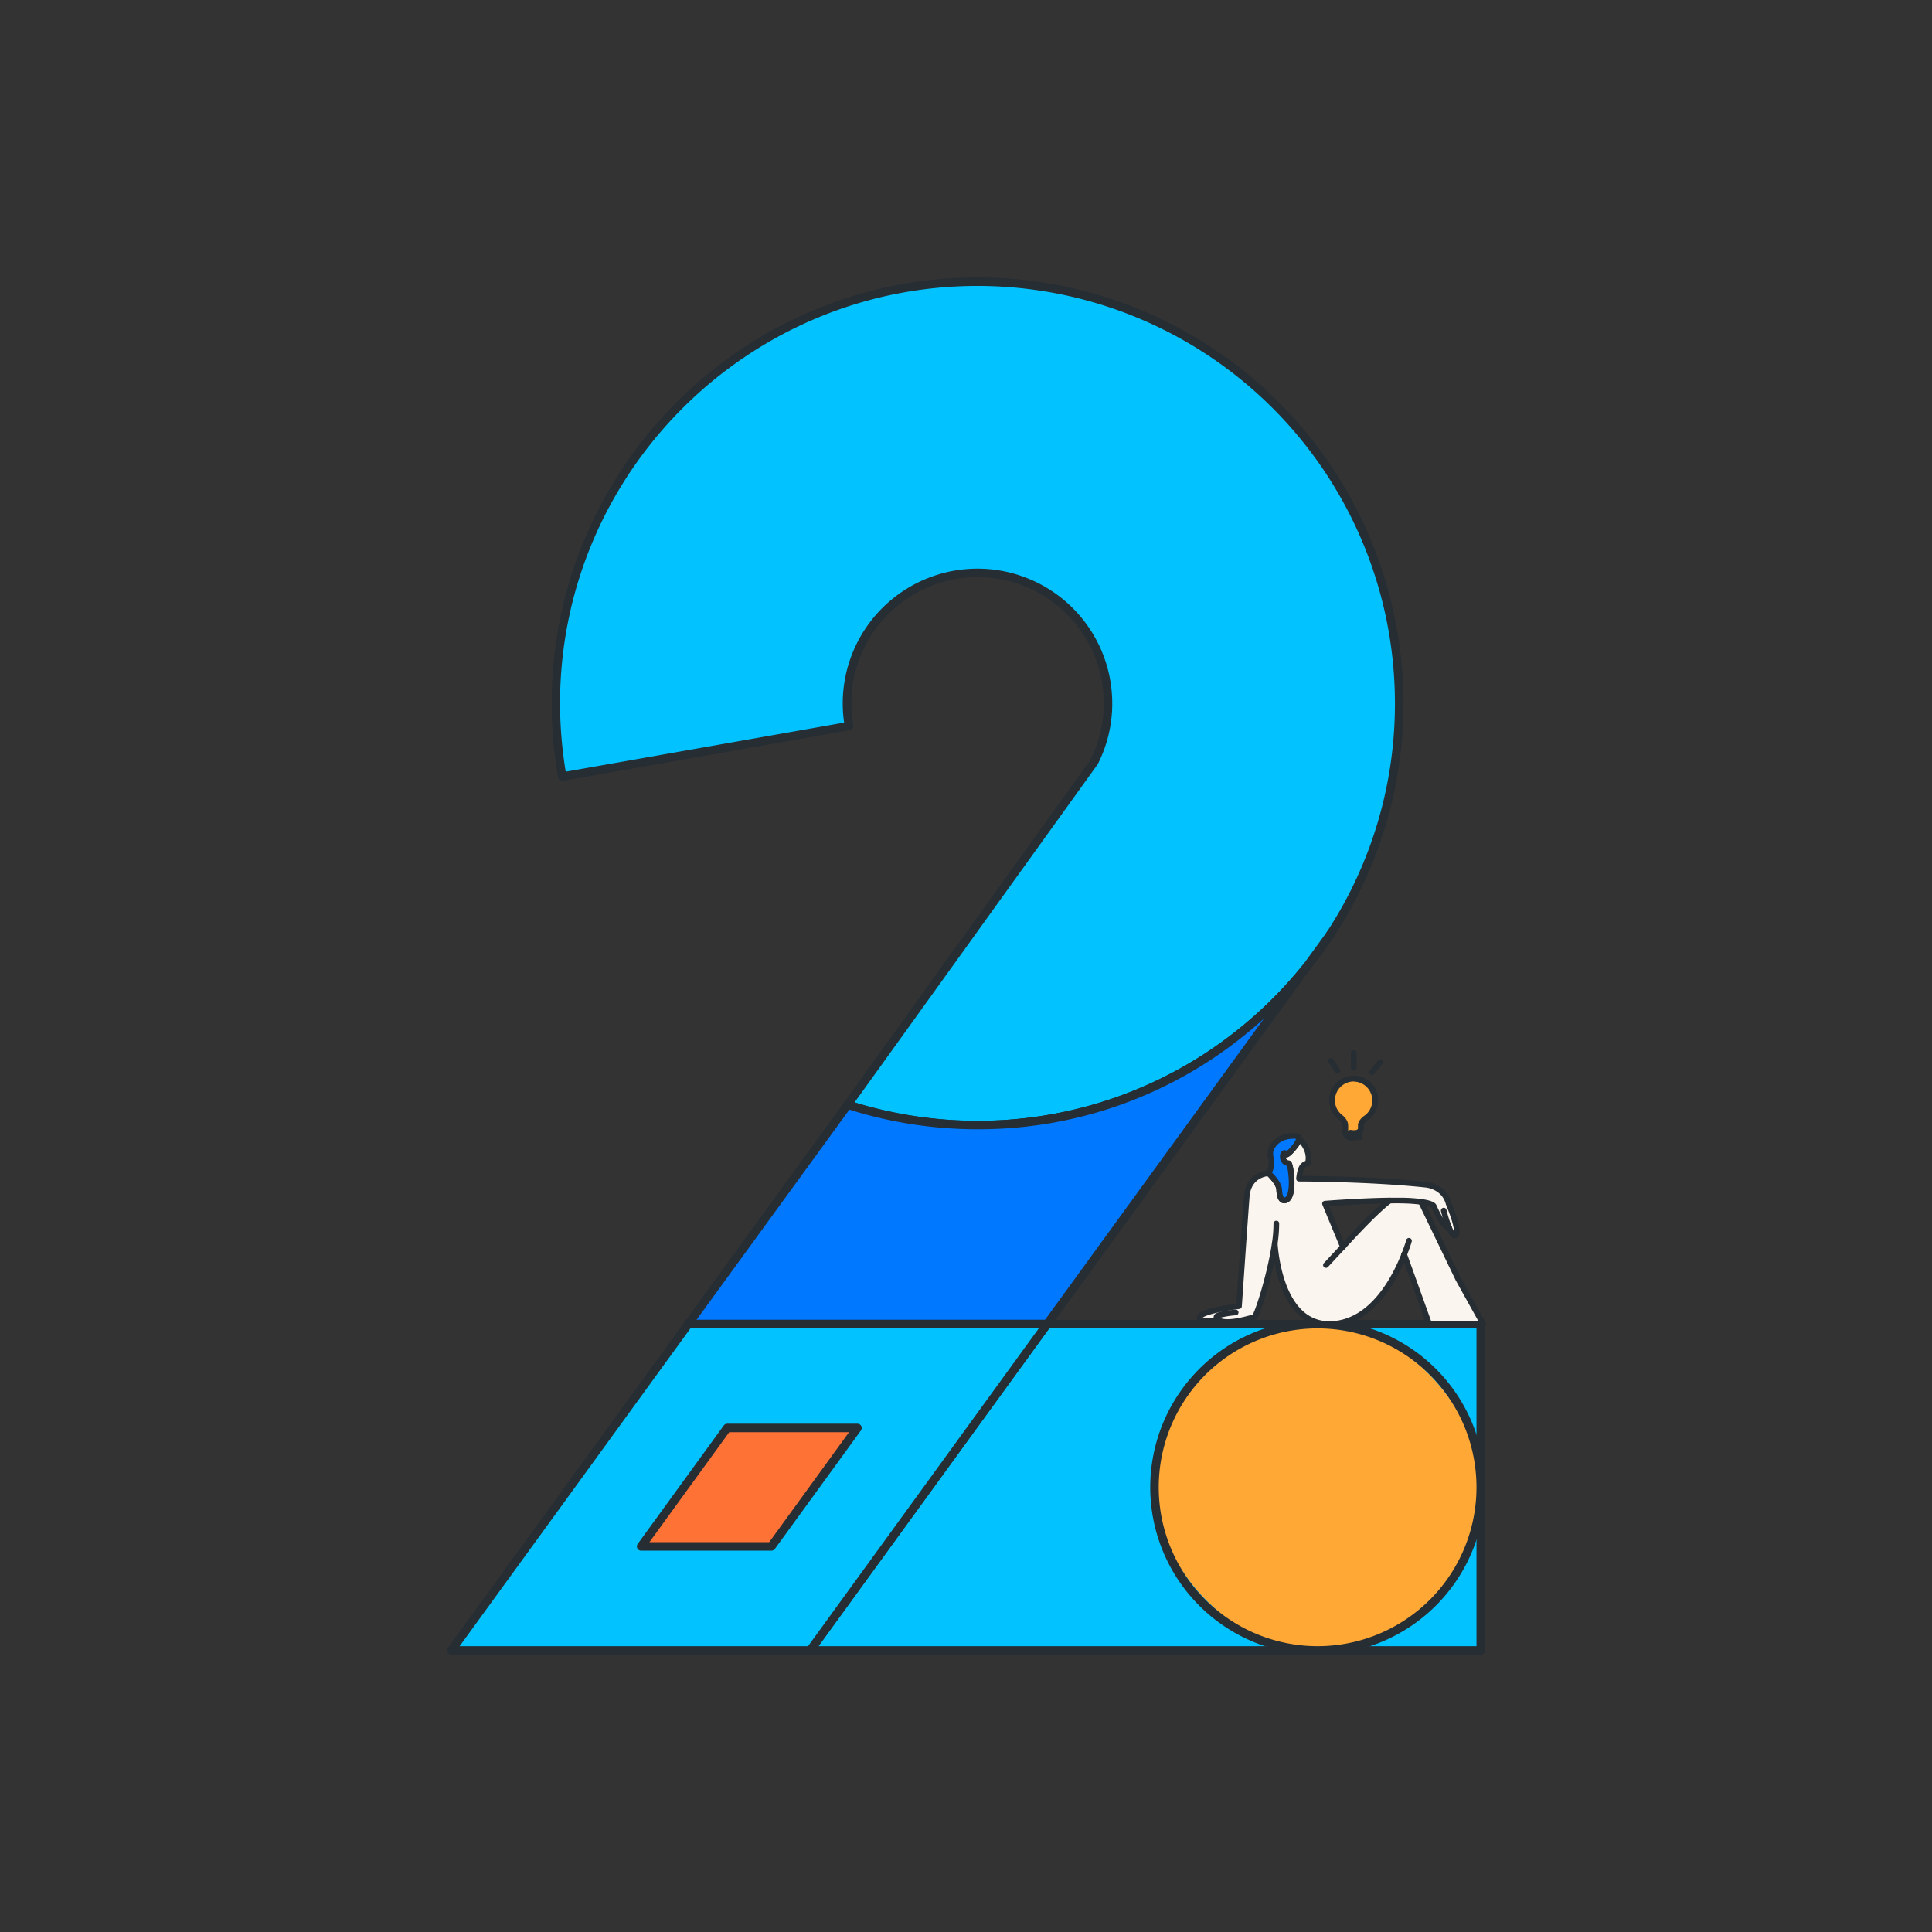 <svg viewBox="0 0 1024 1024" xmlns="http://www.w3.org/2000/svg" id="图层_1"><rect x="0" y="0" width="1024" height="1024" fill="#333333" stroke="none"/><defs><style>.cls-1{fill:#02c3ff;}.cls-2{fill:#262d33;}.cls-3{fill:#ffa836;}.cls-4{fill:#fe7236;}.cls-5{fill:#0078ff;}.cls-6,.cls-7{fill:#fbf5f0;}.cls-6{stroke:#262d33;stroke-linecap:round;stroke-linejoin:round;stroke-width:3px;}</style></defs><polygon points="784.82 701.78 784.82 874.7 429.42 874.7 438.98 861.53 555.04 701.78 784.82 701.78" class="cls-1"></polygon><path d="M784.82,877H429.42a2.25,2.25,0,0,1-1.82-3.57L553.22,700.46a2.24,2.24,0,0,1,1.82-.93H784.82a2.25,2.25,0,0,1,2.25,2.25V874.7A2.25,2.25,0,0,1,784.82,877Zm-351-4.5H782.57V704H556.19Z" class="cls-2"></path><rect rx="86.46" height="172.92" width="172.92" y="701.78" x="611.9" class="cls-3"></rect><path d="M698.36,877a88.71,88.71,0,1,1,88.71-88.71A88.81,88.81,0,0,1,698.36,877Zm0-172.92a84.21,84.21,0,1,0,0,168.42h0a84.21,84.21,0,0,0,0-168.42Z" class="cls-2"></path><path d="M705,495.42q-5.79,8.82-12.39,17.05Z" class="cls-1"></path><path d="M692.59,514.72a2.26,2.26,0,0,1-1.82-3.58l12.39-17.05a2.25,2.25,0,0,1,3.7,2.56c-3.89,5.92-8.1,11.71-12.51,17.22A2.23,2.23,0,0,1,692.59,514.72Z" class="cls-2"></path><path d="M741.59,372.8a222.48,222.48,0,0,1-36.38,122.27,3.78,3.78,0,0,1-.22.33v0l-12.39,17.05h0a225.06,225.06,0,0,1-37.53,36.95,223.92,223.92,0,0,1-205.76,36.08L579.9,403.86A69.17,69.17,0,1,0,450,384.81L298,411.62a223.75,223.75,0,0,1-3.37-38.82c0-123.44,100.06-223.5,223.5-223.5C628.29,149.3,719.85,229,738.23,334A224.64,224.64,0,0,1,741.59,372.8Z" class="cls-1"></path><path d="M518.09,598.55a225.81,225.81,0,0,1-69.5-10.9,2.26,2.26,0,0,1-1.13-3.46L578,402.7a66.93,66.93,0,0,0-59.88-96.82,66.95,66.95,0,0,0-65.91,78.53,2.24,2.24,0,0,1-1.82,2.61l-152,26.82a2.28,2.28,0,0,1-1.68-.38,2.22,2.22,0,0,1-.93-1.45,226.79,226.79,0,0,1-3.4-39.21c0-124.48,101.27-225.75,225.75-225.75a225.78,225.78,0,0,1,189,349.25c-.05.09-.13.21-.22.34a.61.61,0,0,1-.07.1l-12.39,17-.11.15a227.43,227.43,0,0,1-37.87,37.26A223.5,223.5,0,0,1,518.09,598.55ZM452.93,584.3a221.4,221.4,0,0,0,237.89-73.22l12.29-16.91.08-.12.1-.15a220.38,220.38,0,0,0,36.05-121.1A221.22,221.22,0,0,0,518.09,151.55c-122,0-221.25,99.25-221.25,221.25a224.12,224.12,0,0,0,3,36.21L447.4,383A71.42,71.42,0,1,1,589.51,372.8a70.72,70.72,0,0,1-7.6,32.08,2.38,2.38,0,0,1-.18.3Z" class="cls-2"></path><path d="M705.22,495.08l-.23.32a3.78,3.78,0,0,0,.22-.33Z" class="cls-1"></path><path d="M705,497.65a2.21,2.21,0,0,1-1.33-.44,2.24,2.24,0,0,1-.49-3.13l.12-.18a2.26,2.26,0,0,1,4.11.64,2.27,2.27,0,0,1-.35,1.86l-.2.28a.18.18,0,0,0-.05.07A2.26,2.26,0,0,1,705,497.65Z" class="cls-2"></path><polygon points="555.04 701.78 438.98 861.53 429.42 874.7 239.18 874.7 364.81 701.78 555.04 701.78" class="cls-1"></polygon><path d="M429.42,877H239.18a2.25,2.25,0,0,1-1.82-3.57L363,700.46a2.25,2.25,0,0,1,1.83-.93H555a2.25,2.25,0,0,1,1.83,3.57L431.24,876A2.25,2.25,0,0,1,429.42,877Zm-185.82-4.5H428.27L550.63,704H366Z" class="cls-2"></path><polygon points="454.44 756.85 412.31 814.85 408.84 819.63 339.78 819.63 385.39 756.85 454.44 756.85" class="cls-4"></polygon><path d="M408.84,821.88H339.78A2.25,2.25,0,0,1,338,818.3l45.61-62.77a2.25,2.25,0,0,1,1.82-.93h69.05a2.26,2.26,0,0,1,2,1.23,2.29,2.29,0,0,1-.18,2.35L410.66,821A2.25,2.25,0,0,1,408.84,821.88Zm-64.64-4.5h63.49L450,759.1h-63.5Z" class="cls-2"></path><path d="M692.58,512.48,555,701.78H364.82l84.47-116.27a223.62,223.62,0,0,0,243.29-73Z" class="cls-5"></path><path d="M555,704H364.82a2.25,2.25,0,0,1-1.83-3.57l84.47-116.27a2.26,2.26,0,0,1,2.52-.82,221.38,221.38,0,0,0,68.11,10.68,219.12,219.12,0,0,0,135.58-46.4,222.89,222.89,0,0,0,37.16-36.58,2.25,2.25,0,0,1,3.58,2.73L556.87,703.1A2.27,2.27,0,0,1,555,704Zm-185.81-4.5H553.9l116-159.62q-6.5,5.91-13.44,11.29a223.5,223.5,0,0,1-138.34,47.35,225.86,225.86,0,0,1-67.94-10.4Z" class="cls-2"></path><path d="M772.87,677.88,753.18,637c6.63.91,6.79,2.38,6.79,2.38,4.4,9.8,6.87,11.34,8.06,11.22,1.11,2.75,2.37,4.88,3.48,4.1,2.65-1.89-3.71-16.76-3.71-16.76-2.38-9.19-11.82-10-11.82-10-30-3.23-67.47-3.23-67.47-3.23s.45-5,1.89-6.57a4.14,4.14,0,0,1,2.75-1.56c2-7.18-4.28-12.81-4.64-13.14,0,.81-.51,2.15-2.17,4.25-3.38,4.27-4.47,4.29-4.49,4.29s-.6-1.25-1.41-.62-1.09,4.92,2.58,5.28c1.08.09,3.68,17.93-1.62,19.53-2.23.63-3.22-1.69-3.39-5.55s-5.65-8.77-5.65-8.77v0s-10.64.24-11.58,12.44-4.07,58-4.07,58-20.91,2.5-20.91,6.09c0,2.65,6.32,1.71,9.63,1h0c1.59,1.46,6.48,2.54,19.51-1.39,1.26-.77,8.28-22,10.7-39,.51,7.55,4.36,44.13,30.4,42.77,21.45-1.11,33.42-24.63,38.21-36.86l13.26,36.93h28.66Zm-61.09-17-9.5-22.92s19-1.48,34.28-1.65C727.83,642.88,711.78,660.85,711.78,660.85Z" class="cls-6"></path><path d="M680.44,611.32c-.82.63-1.09,4.92,2.58,5.28,1.08.09,3.68,17.93-1.62,19.53-2.23.63-3.22-1.69-3.39-5.55s-5.65-8.77-5.65-8.77v0c4.11-7.33-1.79-9.3,2.86-15.22s12.9-4.29,12.9-4.29a1.25,1.25,0,0,1,.39,1.12c0,.81-.51,2.15-2.17,4.25-3.38,4.27-4.47,4.29-4.49,4.29S681.25,610.69,680.44,611.32Z" class="cls-5"></path><path d="M680.71,637.73a3.2,3.2,0,0,1-1.93-.62c-1.4-1-2.12-3.06-2.27-6.46-.12-2.63-3.85-6.56-5.15-7.73a1.52,1.52,0,0,1-.31-1.86,9,9,0,0,0,1.08-7.06,9,9,0,0,1,1.91-8.36c5.18-6.56,14-4.91,14.37-4.83a1.22,1.22,0,0,1,.55.23,2.71,2.71,0,0,1,1,2.42c-.08,1.43-.89,3.09-2.5,5.12-3.83,4.86-5.21,4.86-5.66,4.86a1.34,1.34,0,0,1-.4-.06,2.42,2.42,0,0,0,.25.86,1.7,1.7,0,0,0,1.47.87c.82.07,2,.16,2.69,7,.44,4.14.93,13.94-4,15.44A4.39,4.39,0,0,1,680.71,637.73Zm-6.51-16.24c1.68,1.67,5.15,5.53,5.31,9s.94,4.11,1,4.17.15.1.47,0c.56-.17,1-.93,1.23-1.53,1.68-4.1.58-12.94-.14-15.2a4.56,4.56,0,0,1-3.44-3.33c-.44-1.54-.23-3.64.88-4.5a2.18,2.18,0,0,1,1.86-.43,2.55,2.55,0,0,1,.75.33,23.44,23.44,0,0,0,3-3.31,8.7,8.7,0,0,0,1.8-3.08c-2.07-.19-7.36-.19-10.56,3.86-1.94,2.47-1.69,3.86-1.32,6A11.77,11.77,0,0,1,674.2,621.49Zm8.64-3.4h0Zm-2.4-6.77h0Zm1-.83Z" class="cls-2"></path><path d="M768,650.59a76,76,0,0,1-2.79-9" class="cls-7"></path><path d="M768,652.09a1.49,1.49,0,0,1-1.39-.93,76,76,0,0,1-2.86-9.17,1.5,1.5,0,1,1,2.92-.7,74.13,74.13,0,0,0,2.72,8.74,1.5,1.5,0,0,1-.83,2A1.36,1.36,0,0,1,768,652.09Z" class="cls-2"></path><path d="M688.51,604.9h0a1.5,1.5,0,1,1,1.5-1.5A1.5,1.5,0,0,1,688.5,604.9Z" class="cls-2"></path><line y2="664.81" x2="744.24" y1="664.9" x1="744.27" class="cls-7"></line><path d="M744.23,666.36a1.43,1.43,0,0,1-1.38-1l0-.09a1.5,1.5,0,0,1,2.84-1,1.55,1.55,0,0,1-.93,1.95A1.49,1.49,0,0,1,744.23,666.36Z" class="cls-2"></path><path d="M736.56,636.28c2.61,0,5.13,0,7.41,0a82.45,82.45,0,0,1,9.21.68" class="cls-7"></path><path d="M753.18,638.49l-.21,0a85.1,85.1,0,0,0-9-.66c-2.38-.06-4.85-.07-7.35,0a1.52,1.52,0,0,1-1.52-1.47,1.5,1.5,0,0,1,1.47-1.53c2.54,0,5.06,0,7.48,0a86.15,86.15,0,0,1,9.38.69,1.5,1.5,0,0,1-.21,3Z" class="cls-2"></path><path d="M744.27,664.9c1.71-4.35,2.52-7.26,2.52-7.26" class="cls-7"></path><path d="M744.27,666.4a1.52,1.52,0,0,1-.55-.1,1.51,1.51,0,0,1-.85-1.95c1.66-4.21,2.47-7.08,2.47-7.11a1.5,1.5,0,1,1,2.89.81c0,.12-.85,3-2.57,7.4A1.49,1.49,0,0,1,744.27,666.4Z" class="cls-2"></path><path d="M645.45,700.9h0a1.5,1.5,0,1,1,1.51-1.5A1.5,1.5,0,0,1,645.43,700.9Z" class="cls-2"></path><path d="M676.48,648.49a71.86,71.86,0,0,1-.82,10.5" class="cls-7"></path><path d="M675.66,660.49h-.21a1.52,1.52,0,0,1-1.28-1.7,69.54,69.54,0,0,0,.81-10.27,1.51,1.51,0,0,1,1.49-1.52,1.45,1.45,0,0,1,1.51,1.49,72.75,72.75,0,0,1-.84,10.72A1.49,1.49,0,0,1,675.66,660.49Z" class="cls-2"></path><path d="M645.43,699.4a1.77,1.77,0,0,1-.66-1.39c.09-1.55,10.16-2.39,10.16-2.39" class="cls-7"></path><path d="M645.43,700.9a1.51,1.51,0,0,1-1-.39,3.23,3.23,0,0,1-1.14-2.62c.05-1,.16-2.81,11.52-3.76a1.47,1.47,0,0,1,1.62,1.37,1.5,1.5,0,0,1-1.37,1.62,46.3,46.3,0,0,0-8.44,1.36,1.49,1.49,0,0,1-1.18,2.42Z" class="cls-2"></path><line y2="660.86" x2="711.78" y1="670.54" x1="702.76" class="cls-7"></line><path d="M702.76,672a1.54,1.54,0,0,1-1-.4,1.49,1.49,0,0,1-.07-2.12l9-9.68a1.5,1.5,0,1,1,2.2,2l-9,9.68A1.49,1.49,0,0,1,702.76,672Z" class="cls-2"></path><path d="M720.78,602.78a4,4,0,0,0-1.5,0h0a13.19,13.19,0,0,1-1.86.19H717a5.46,5.46,0,0,1-2.44-.49,2.28,2.28,0,0,1-.82-.67,2.74,2.74,0,0,1-.68-2v-3.37a4.09,4.09,0,0,0-.31-1.42,6.64,6.64,0,0,0-2.36-2.92h0a11.58,11.58,0,0,1-3.18-3.91,11.45,11.45,0,1,1,20.52,0,11.51,11.51,0,0,1-3.22,3.92l0,0h0c-3,2-3.2,3.85-3.21,3.93v.73c0,.21,0,.32,0,.92a2.38,2.38,0,0,1-1.32,2.26,4.53,4.53,0,0,1-2.1.42h-.17a7.47,7.47,0,0,1-1.87-.16Z" class="cls-3"></path><path d="M717,604.46a6.75,6.75,0,0,1-3.12-.66,3.7,3.7,0,0,1-1.31-1.06,4.25,4.25,0,0,1-1-2.9v-3.37h0a2.88,2.88,0,0,0-.21-.88,5.29,5.29,0,0,0-1.84-2.25,13.13,13.13,0,0,1-3.65-4.46,12.95,12.95,0,1,1,23.2,0,13.14,13.14,0,0,1-3.64,4.44l-.13.09c-2.09,1.38-2.48,2.57-2.54,2.79v1.55a3.91,3.91,0,0,1-1.81,3.4l.47.23a1.5,1.5,0,0,1-1.11,2.78,3.17,3.17,0,0,0-.8,0,19.71,19.71,0,0,1-2.18.21Zm.47-31.27a10,10,0,0,0-8.92,14.36,10.08,10.08,0,0,0,2.76,3.4,8.16,8.16,0,0,1,2.84,3.55,5.76,5.76,0,0,1,.41,2v3a1.49,1.49,0,0,1,1.62-.59,5.7,5.7,0,0,0,1.46.11h.19a3.17,3.17,0,0,0,1.42-.25.9.9,0,0,0,.5-.93v-1.65c0-.53.34-2.84,3.88-5.18a10,10,0,0,0-6.16-17.77Z" class="cls-2"></path><path d="M720.78,602.78a4,4,0,0,0-1.5,0h0a13.19,13.19,0,0,1-1.86.19H717a5.46,5.46,0,0,1-2.44-.49,2.28,2.28,0,0,1-.82-.67,2.74,2.74,0,0,1-.68-2v-3.37a4.09,4.09,0,0,0-.31-1.42,6.64,6.64,0,0,0-2.36-2.92h0a11.58,11.58,0,0,1-3.18-3.91,11.45,11.45,0,1,1,20.52,0,11.51,11.51,0,0,1-3.22,3.92l0,0h0c-3,2-3.2,3.85-3.21,3.93v.73c0,.21,0,.32,0,.92a2.38,2.38,0,0,1-1.32,2.26,4.53,4.53,0,0,1-2.1.42h-.17a7.47,7.47,0,0,1-1.87-.16" class="cls-3"></path><path d="M717,604.46a6.75,6.75,0,0,1-3.12-.66,3.7,3.7,0,0,1-1.31-1.06,4.25,4.25,0,0,1-1-2.9v-3.37h0a2.88,2.88,0,0,0-.21-.88,5.29,5.29,0,0,0-1.84-2.25,13.13,13.13,0,0,1-3.65-4.46,12.95,12.95,0,1,1,23.2,0,13.14,13.14,0,0,1-3.64,4.44l-.13.09c-2.09,1.38-2.48,2.57-2.54,2.79v1.55a3.9,3.9,0,0,1-1.9,3.46,2,2,0,0,1,.35.09,1.5,1.5,0,0,1-.9,2.86,3.17,3.17,0,0,0-.8,0,19.71,19.71,0,0,1-2.18.21Zm.47-31.27a10,10,0,0,0-8.92,14.36,10.08,10.08,0,0,0,2.76,3.4,8.16,8.16,0,0,1,2.84,3.55,5.76,5.76,0,0,1,.41,2v3a1.51,1.51,0,0,1,1.62-.59,5.7,5.7,0,0,0,1.46.11h.19a3.17,3.17,0,0,0,1.42-.25.9.9,0,0,0,.5-.93v-1.65c0-.53.34-2.84,3.88-5.18a10,10,0,0,0-6.16-17.77Z" class="cls-2"></path><path d="M717.51,567.4a1.5,1.5,0,0,1-1.5-1.5v-7.79a1.5,1.5,0,1,1,3,0v7.79A1.5,1.5,0,0,1,717.51,567.4Z" class="cls-2"></path><line y2="567.51" x2="708.91" y1="562.23" x1="705.42" class="cls-3"></line><path d="M708.91,569a1.49,1.49,0,0,1-1.25-.67l-3.49-5.29a1.5,1.5,0,0,1,2.5-1.65l3.49,5.28a1.5,1.5,0,0,1-.42,2.08A1.47,1.47,0,0,1,708.91,569Z" class="cls-2"></path><line y2="568.32" x2="727.19" y1="563.03" x1="731.49" class="cls-3"></line><path d="M727.19,569.82a1.5,1.5,0,0,1-1.16-2.45l4.3-5.28a1.5,1.5,0,1,1,2.32,1.89l-4.3,5.29A1.48,1.48,0,0,1,727.19,569.82Z" class="cls-2"></path></svg>